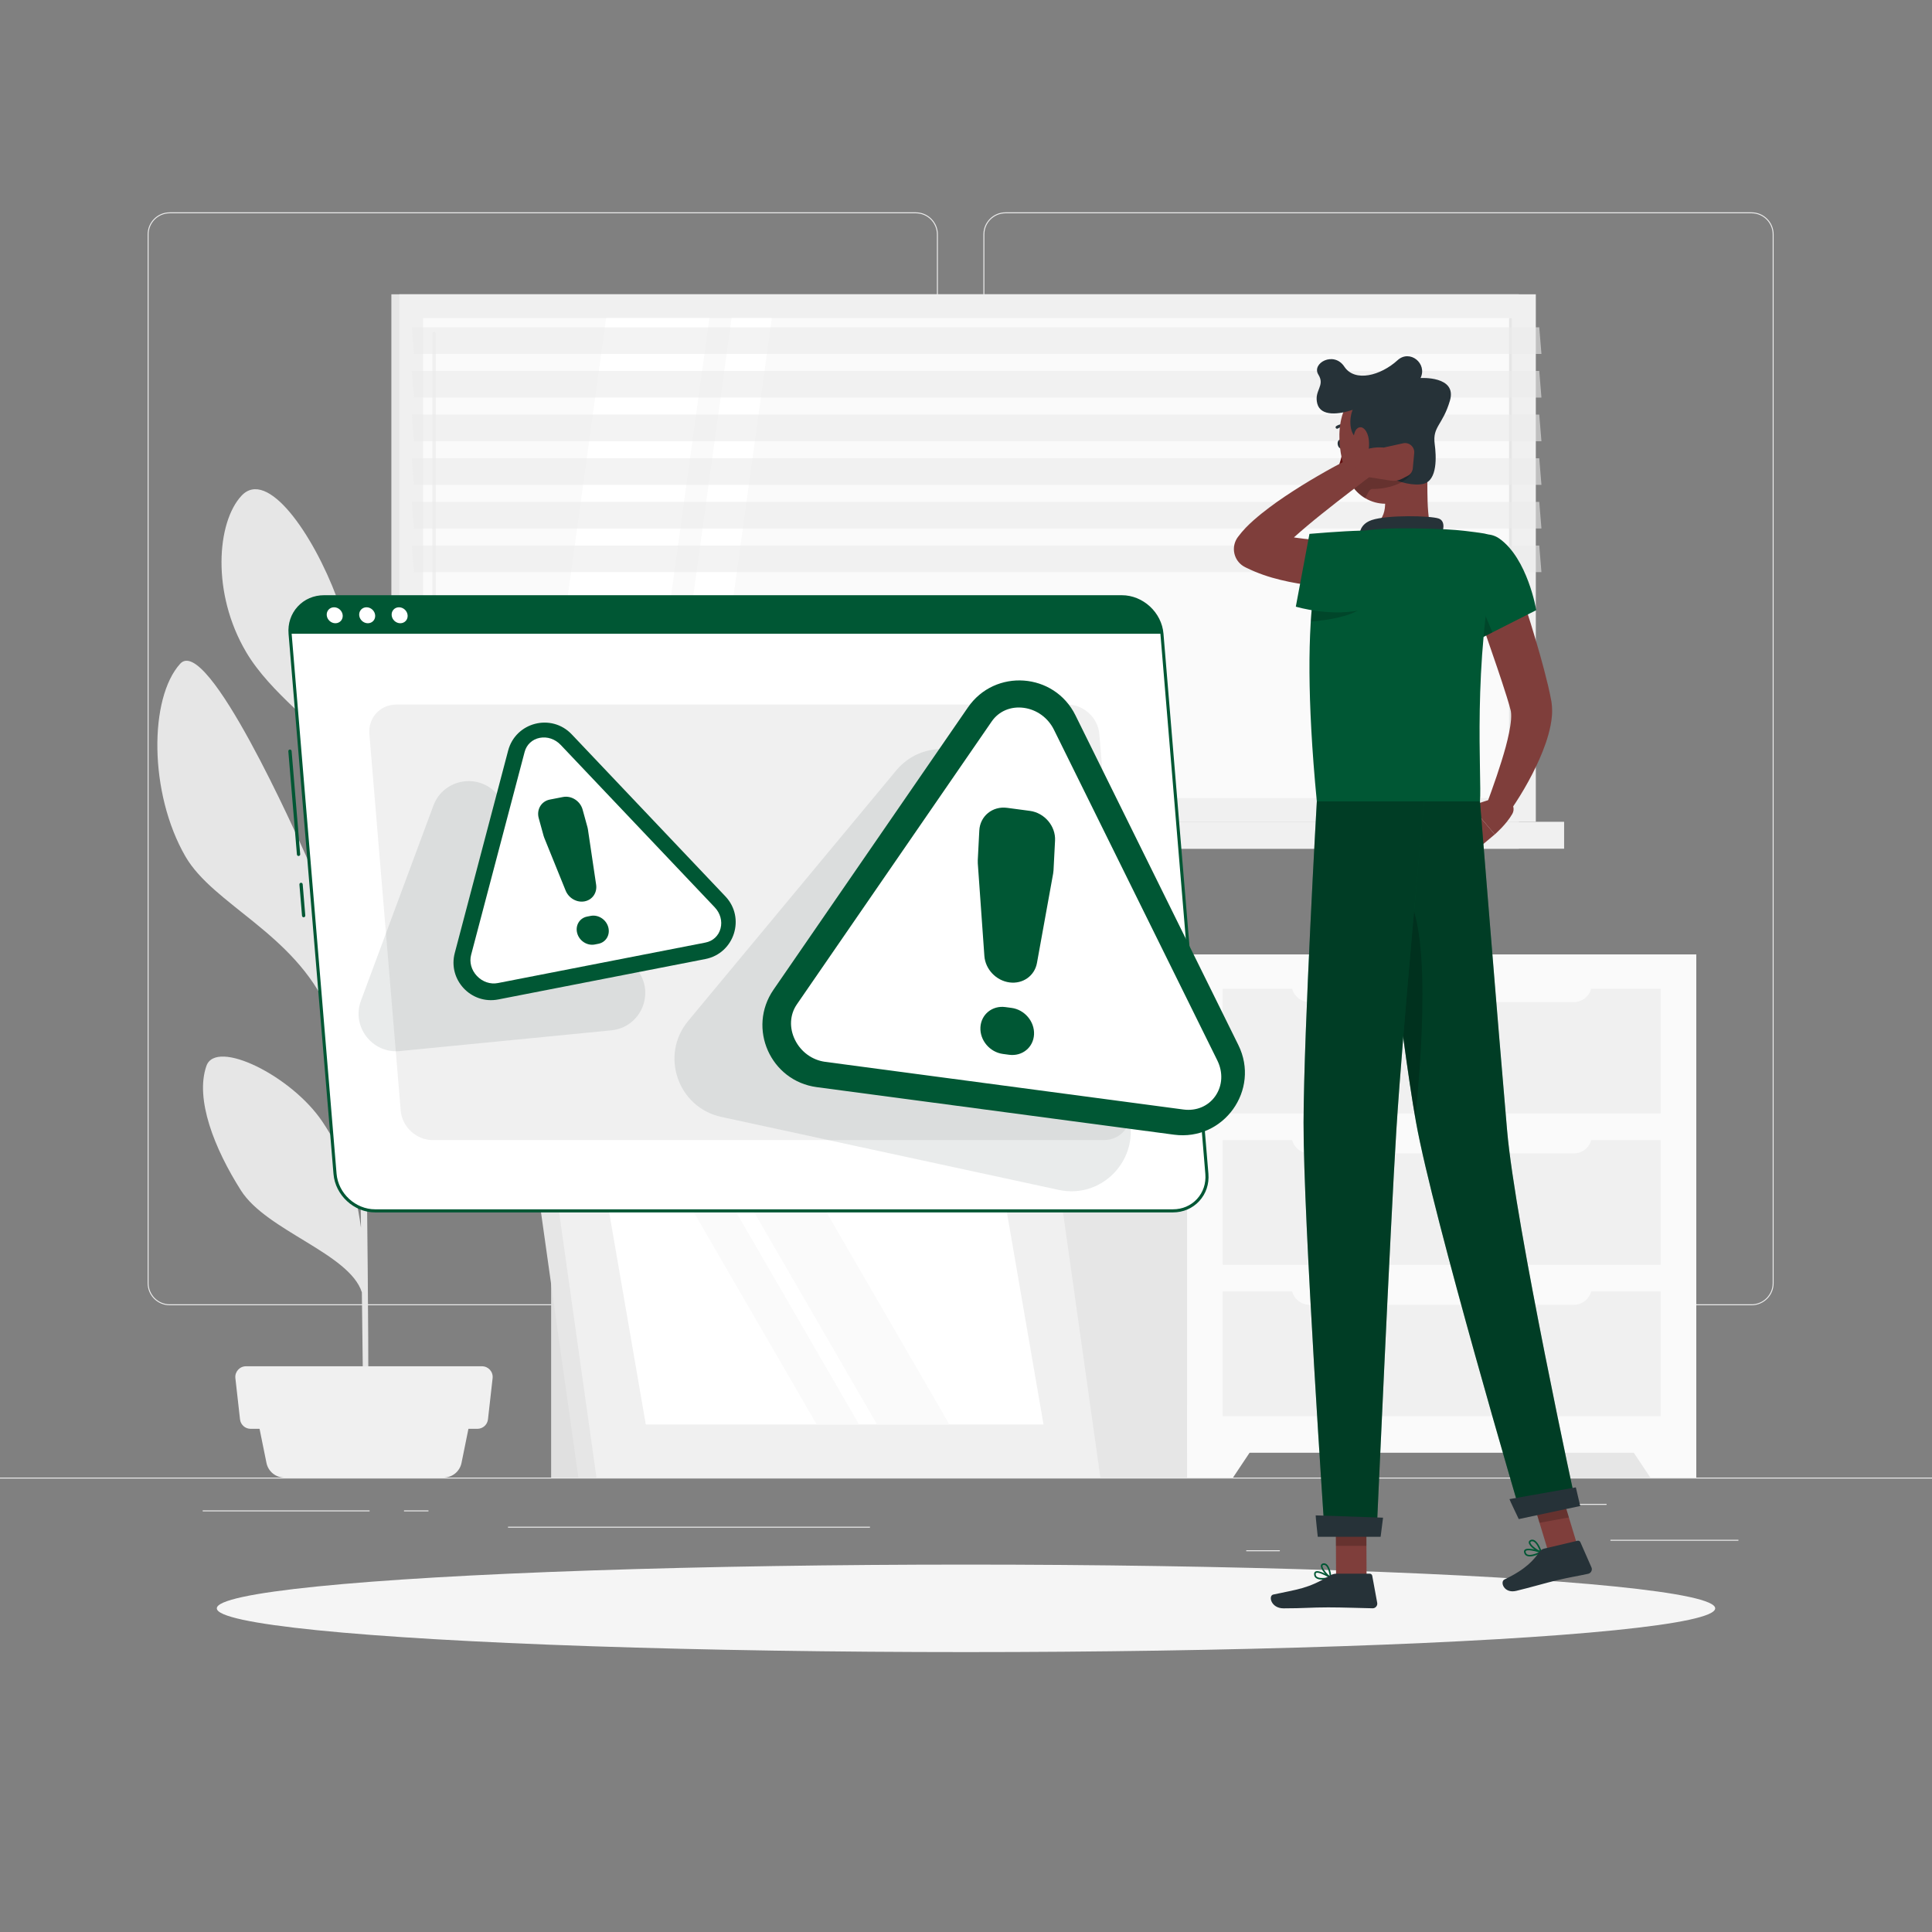 <?xml version="1.0" encoding="utf-8"?>
<!-- Generator: Adobe Illustrator 27.5.0, SVG Export Plug-In . SVG Version: 6.00 Build 0)  -->
<svg version="1.1" xmlns="http://www.w3.org/2000/svg" xmlns:xlink="http://www.w3.org/1999/xlink" x="0px" y="0px"
	 viewBox="0 0 500 500" style="enable-background:new 0 0 500 500;" xml:space="preserve">
<rect x="0" y="0" width="500" height="500" fill="#808080" stroke="none"/>
<g id="Background_Complete">
	<g>
		<rect y="382.398" style="fill:#EBEBEB;" width="500" height="0.25"/>
		<rect x="416.779" y="398.494" style="fill:#EBEBEB;" width="33.122" height="0.25"/>
		<rect x="322.527" y="401.208" style="fill:#EBEBEB;" width="8.693" height="0.25"/>
		<rect x="396.586" y="389.208" style="fill:#EBEBEB;" width="19.192" height="0.25"/>
		<rect x="52.459" y="390.888" style="fill:#EBEBEB;" width="43.193" height="0.25"/>
		<rect x="104.556" y="390.888" style="fill:#EBEBEB;" width="6.333" height="0.25"/>
		<rect x="131.471" y="395.111" style="fill:#EBEBEB;" width="93.676" height="0.25"/>
		<path style="fill:#EBEBEB;" d="M237.014,337.8H43.915c-3.147,0-5.708-2.561-5.708-5.708V60.66c0-3.147,2.561-5.708,5.708-5.708
			h193.099c3.146,0,5.707,2.561,5.707,5.708v271.432C242.721,335.239,240.16,337.8,237.014,337.8z M43.915,55.203
			c-3.01,0-5.458,2.448-5.458,5.458v271.432c0,3.01,2.448,5.458,5.458,5.458h193.099c3.009,0,5.457-2.448,5.457-5.458V60.66
			c0-3.009-2.448-5.458-5.457-5.458H43.915z"/>
		<path style="fill:#EBEBEB;" d="M453.31,337.8H260.212c-3.147,0-5.707-2.561-5.707-5.708V60.66c0-3.147,2.561-5.708,5.707-5.708
			H453.31c3.148,0,5.708,2.561,5.708,5.708v271.432C459.019,335.239,456.458,337.8,453.31,337.8z M260.212,55.203
			c-3.009,0-5.457,2.448-5.457,5.458v271.432c0,3.01,2.448,5.458,5.457,5.458H453.31c3.01,0,5.458-2.448,5.458-5.458V60.66
			c0-3.009-2.448-5.458-5.458-5.458H260.212z"/>
	</g>
	<g>
		<g>
			<rect x="101.286" y="76.163" style="fill:#E6E6E6;" width="291.786" height="136.518"/>
			<rect x="103.34" y="76.163" style="fill:#F0F0F0;" width="294.128" height="136.518"/>
			<rect x="101.286" y="212.681" style="fill:#E6E6E6;" width="291.786" height="6.964"/>
			<rect x="110.663" y="212.681" style="fill:#F0F0F0;" width="294.128" height="6.964"/>
			
				<rect x="188.299" y="3.512" transform="matrix(-1.836970e-16 1 -1 -1.836970e-16 394.826 -105.982)" style="fill:#FAFAFA;" width="124.21" height="281.82"/>
			<polygon style="fill:#FFFFFF;" points="139.733,206.528 156.861,82.318 183.589,82.318 166.46,206.528 			"/>
			<path style="fill:#F0F0F0;" d="M112.343,200.402c-0.243,0-0.44-0.197-0.44-0.44V86.321c0-0.243,0.197-0.44,0.44-0.44
				c0.243,0,0.44,0.197,0.44,0.44v113.642C112.783,200.205,112.586,200.402,112.343,200.402z"/>
			<polygon style="fill:#FFFFFF;" points="172.202,206.528 189.33,82.318 199.75,82.318 182.622,206.528 			"/>
			
				<rect x="328.818" y="144.031" transform="matrix(-1.836970e-16 1 -1 -1.836970e-16 535.345 -246.501)" style="fill:#E6E6E6;" width="124.21" height="0.781"/>
			<polygon style="opacity:0.6;fill:#EBEBEB;" points="398.923,91.596 107.137,91.596 106.571,84.709 398.357,84.709 			"/>
			<polygon style="opacity:0.6;fill:#EBEBEB;" points="398.923,102.891 107.137,102.891 106.571,96.004 398.357,96.004 			"/>
			<polygon style="opacity:0.6;fill:#EBEBEB;" points="398.923,114.186 107.137,114.186 106.571,107.299 398.357,107.299 			"/>
			<polygon style="opacity:0.6;fill:#EBEBEB;" points="398.923,125.481 107.137,125.481 106.571,118.594 398.357,118.594 			"/>
			<polygon style="opacity:0.6;fill:#EBEBEB;" points="398.923,136.776 107.137,136.776 106.571,129.889 398.357,129.889 			"/>
			<polygon style="opacity:0.6;fill:#EBEBEB;" points="398.923,148.071 107.137,148.071 106.571,141.184 398.357,141.184 			"/>
		</g>
		<g>
			<g>
				<rect x="394.47" y="247" style="fill:#E6E6E6;" width="44.53" height="135.399"/>
				<polygon style="fill:#FAFAFA;" points="427.109,382.399 439,382.399 439,363.708 414.642,363.708 				"/>
				<rect x="273.056" y="247" style="fill:#E6E6E6;" width="44.53" height="135.399"/>
				<rect x="307.209" y="247" style="fill:#FAFAFA;" width="131.791" height="128.966"/>
				<polygon style="fill:#FAFAFA;" points="319.099,382.399 307.209,382.399 307.209,363.708 331.567,363.708 				"/>
				<rect x="316.433" y="295.057" style="fill:#F0F0F0;" width="113.343" height="32.274"/>
				<rect x="316.433" y="334.229" style="fill:#F0F0F0;" width="113.343" height="32.274"/>
				<path style="fill:#FAFAFA;" d="M407.292,298.508h-68.375c-2.582,0-4.674-2.093-4.674-4.674v-1.572h77.724v1.572
					C411.966,296.415,409.873,298.508,407.292,298.508z"/>
				<rect x="316.433" y="255.884" style="fill:#F0F0F0;" width="113.343" height="32.274"/>
				<path style="fill:#FAFAFA;" d="M407.292,259.335h-68.375c-2.582,0-4.674-2.093-4.674-4.674v-1.572h77.724v1.572
					C411.966,257.242,409.873,259.335,407.292,259.335z"/>
				<path style="fill:#FAFAFA;" d="M407.292,337.68h-68.375c-2.582,0-4.674-2.093-4.674-4.674v-1.572h77.724v1.572
					C411.966,335.587,409.873,337.68,407.292,337.68z"/>
			</g>
		</g>
		<g>
			<path style="fill:#E6E6E6;" d="M53.417,275.867c2.481-7.122,22.043,2.563,29.981,14.366c5.287,7.86,8.517,16.25,10.025,27.521
				c-0.181-12.86-0.386-26.677-0.587-39.716c-1.605-3.251-5.271-10.747-7.908-16.687c-8.798-19.818-29.718-27.198-36.945-39.711
				c-9.47-16.395-9.415-40.989-1.354-49.864c7.006-7.712,30.205,44.436,32.818,50.262c8.988,20.039,11.601,34.911,13.285,49.318
				c-0.192-12.247-0.375-23.491-0.526-32.167c-0.491-28.298-1.105-37.4-1.386-40.201c-0.969-1.368-2.112-2.962-2.777-3.817
				c-5.614-7.228-18.071-15.832-24.296-26.339c-9.09-15.341-7.621-33.702-1.245-40.539c6.666-7.149,18.451,9.747,24.708,26.488
				c6.257,16.741,3.583,32.764,5.338,46.667c0.367,2.727,0.744,13.084,1.098,27.451c1.898-15.458,5.679-25.814,12.686-35.464
				c8.618-11.869,16.058-26.323,23.159-24.455c7.101,1.868,3.279,20.993-2.339,34.419c-5.003,11.957-29.683,23.883-33.32,33.496
				c0.428,19.474,0.811,44.145,1.082,67.115c1.946-11.865,0.608-12.861,8.581-31.026c4.74-10.799,24.173-24.117,26.491-16.697
				c2.274,7.282-1.205,21.443-8.541,31.265c-5.918,7.923-19.049,7.914-22.088,12.83c-0.709,1.147-3.053,5.544-4.392,8.072
				c0.317,28.043,0.459,52.797,0.302,61.237l-1.274,0.085c0.061-2.179-0.093-16.445-0.343-35.323
				c-3.188-10.045-24.654-15.909-31.285-26.355C55.428,297.167,50.441,284.41,53.417,275.867z"/>
			<g>
				<path style="fill:#F0F0F0;" d="M73.601,382.398h41.2c2.251,0,4.191-1.586,4.638-3.792l2.925-14.419H66.038l2.925,14.419
					C69.41,380.813,71.35,382.398,73.601,382.398z"/>
				<path style="fill:#F0F0F0;" d="M64.86,369.777h58.682c1.406,0,2.588-1.056,2.745-2.454l1.2-10.66
					c0.184-1.638-1.097-3.072-2.745-3.072H63.66c-1.648,0-2.93,1.434-2.745,3.072l1.2,10.66
					C62.272,368.721,63.454,369.777,64.86,369.777z"/>
			</g>
		</g>
		<g>
			<g>
				<rect x="142.633" y="317.619" style="fill:#E0E0E0;" width="35.207" height="64.78"/>
				<polygon style="fill:#E6E6E6;" points="267.579,382.398 149.685,382.398 137.301,294.501 255.195,294.501 				"/>
				<polygon style="fill:#F0F0F0;" points="284.778,382.398 154.37,382.398 141.986,294.501 272.394,294.501 				"/>
				<polygon style="fill:#FFFFFF;" points="167.135,368.658 156.703,308.241 259.629,308.241 270.061,368.658 				"/>
				<polygon style="fill:#FAFAFA;" points="211.36,368.658 176.375,308.241 187.351,308.241 222.336,368.658 				"/>
				<polygon style="fill:#FAFAFA;" points="226.988,368.658 192.003,308.241 210.719,308.241 245.704,368.658 				"/>
			</g>
		</g>
	</g>
</g>
<g id="Background_Simple" style="display:none;">
	<g style="display:inline;">
		<path style="fill:#005734;" d="M407.263,297.873c6.687-41.196-43.192-154.321-91.331-191.243
			c-62.434-47.885-143.91-28.964-180.405,55.085c-33.906,78.086,3.514,158.18,71.333,185.118
			C267.251,370.821,401.26,347.859,407.263,297.873z"/>
		<path style="opacity:0.9;fill:#FFFFFF;" d="M407.263,297.873c6.687-41.196-43.192-154.321-91.331-191.243
			c-62.434-47.885-143.91-28.964-180.405,55.085c-33.906,78.086,3.514,158.18,71.333,185.118
			C267.251,370.821,401.26,347.859,407.263,297.873z"/>
	</g>
</g>
<g id="Shadow_1_">
	<ellipse id="_x3C_Path_x3E__280_" style="fill:#F5F5F5;" cx="250" cy="416.238" rx="193.889" ry="11.323"/>
</g>
<g id="Warning">
	<g>
		<g>
			<path style="fill:#005734;" d="M77.266,221.53c-0.22,0-0.405-0.168-0.424-0.391l-2.222-26.702
				c-0.02-0.234,0.154-0.439,0.389-0.459c0.22-0.017,0.439,0.154,0.459,0.389l2.222,26.702c0.02,0.234-0.154,0.439-0.389,0.459
				C77.289,221.529,77.278,221.53,77.266,221.53z"/>
			<path style="fill:#005734;" d="M78.585,237.39c-0.22,0-0.405-0.168-0.424-0.391l-0.673-8.083
				c-0.02-0.234,0.154-0.439,0.389-0.459c0.225-0.029,0.44,0.153,0.459,0.389l0.673,8.083c0.02,0.234-0.154,0.439-0.389,0.459
				C78.609,237.389,78.597,237.39,78.585,237.39z"/>
			<g>
				<path style="fill:#FFFFFF;" d="M303.555,313.371H97.081c-5.268,0-9.937-4.31-10.376-9.579L75.077,164.019
					c-0.438-5.268,3.513-9.579,8.782-9.579h206.474c5.268,0,9.937,4.31,10.376,9.579l11.629,139.773
					C312.776,309.06,308.824,313.371,303.555,313.371z"/>
				<path style="fill:#005734;" d="M303.555,313.77H97.081c-5.484,0-10.317-4.461-10.773-9.944L74.68,164.053
					c-0.223-2.667,0.618-5.182,2.365-7.081c1.739-1.89,4.159-2.931,6.814-2.931h206.475c5.483,0,10.316,4.462,10.772,9.945
					l11.629,139.772c0.223,2.667-0.618,5.181-2.365,7.079C308.63,312.728,306.21,313.77,303.555,313.77z M83.859,154.84
					c-2.429,0-4.64,0.949-6.226,2.673c-1.595,1.732-2.361,4.031-2.158,6.474l11.628,139.772c0.423,5.08,4.899,9.212,9.979,9.212
					h206.474c2.43,0,4.641-0.949,6.228-2.673c1.594-1.733,2.36-4.031,2.157-6.473l-11.629-139.772
					c-0.423-5.08-4.898-9.213-9.977-9.213H83.859z"/>
			</g>
			<path style="fill:#005734;" d="M290.333,154.441H83.859c-5.268,0-9.22,4.31-8.782,9.579h225.631
				C300.27,158.751,295.601,154.441,290.333,154.441z"/>
			<g>
				<path style="fill:#FFFFFF;" d="M88.692,159.23c0.095,1.141-0.753,2.066-1.894,2.066c-1.141,0-2.143-0.925-2.238-2.066
					c-0.095-1.141,0.753-2.066,1.894-2.066C87.595,157.164,88.597,158.089,88.692,159.23z"/>
				<path style="fill:#FFFFFF;" d="M97.092,159.23c0.095,1.141-0.753,2.066-1.894,2.066s-2.142-0.925-2.237-2.066
					c-0.095-1.141,0.753-2.066,1.894-2.066S96.997,158.089,97.092,159.23z"/>
				<path style="fill:#FFFFFF;" d="M105.492,159.23c0.095,1.141-0.753,2.066-1.894,2.066s-2.143-0.925-2.237-2.066
					c-0.095-1.141,0.753-2.066,1.894-2.066S105.397,158.089,105.492,159.23z"/>
			</g>
		</g>
		<path style="fill:#F0F0F0;" d="M285.637,295.054H111.952c-4.188,0-7.899-3.426-8.248-7.614l-8.111-97.489
			c-0.348-4.188,2.793-7.614,6.981-7.614h173.684c4.188,0,7.899,3.426,8.248,7.614l8.111,97.489
			C292.966,291.628,289.825,295.054,285.637,295.054z"/>
		<path style="opacity:0.1;fill:#263238;" d="M231.923,199.407l-53.808,64.783c-7.381,8.887-2.705,22.434,8.586,24.876
			l87.273,18.875c12.052,2.607,22.123-9.31,17.543-20.759l-33.465-83.658C253.719,192.691,239.378,190.432,231.923,199.407z"/>
		<path style="opacity:0.1;fill:#263238;" d="M112.161,208.49L93.42,258.956c-2.501,6.734,2.914,13.762,10.063,13.061l54.729-5.367
			c7.674-0.753,11.46-9.712,6.651-15.74l-35.987-45.1C124.158,199.899,114.794,201.4,112.161,208.49z"/>
		<g>
			<path style="fill:#005734;" d="M250.484,183.096l-50.301,73.037c-6.852,9.949-0.782,23.625,11.192,25.218l92.465,12.306
				c12.834,1.708,22.377-11.6,16.642-23.208l-42.164-85.343C272.848,174.034,257.49,172.924,250.484,183.096z"/>
			<path style="fill:#FFFFFF;" d="M213.57,274.804c-3.363-0.447-6.286-2.568-7.819-5.671c-1.533-3.104-1.357-6.542,0.472-9.199
				l50.428-73.221c1.829-2.655,4.929-3.974,8.291-3.527c3.363,0.448,6.286,2.568,7.819,5.671l42.27,85.558
				c1.534,3.104,1.357,6.542-0.473,9.199c-1.829,2.655-4.929,3.974-8.291,3.527L213.57,274.804z"/>
			<g>
				<path style="fill:#005734;" d="M260.648,209.069l5.889,0.784c3.787,0.504,6.702,3.949,6.509,7.694l-0.395,7.682
					c-0.014,0.282-0.047,0.561-0.096,0.835l-4.19,23.15c-0.604,3.336-3.652,5.494-7.11,5.034l0,0
					c-3.466-0.461-6.255-3.407-6.501-6.865l-1.699-23.924c-0.02-0.277-0.022-0.554-0.008-0.829l0.395-7.691
					C253.635,211.193,256.861,208.565,260.648,209.069z M260.178,260.629l1.606,0.214c3.388,0.451,5.994,3.532,5.822,6.882v0
					c-0.172,3.35-3.058,5.7-6.446,5.25l-1.606-0.214c-3.388-0.451-5.994-3.532-5.822-6.882l0,0
					C253.905,262.529,256.791,260.178,260.178,260.629z"/>
			</g>
		</g>
		<g>
			<path style="fill:#005734;" d="M131.505,194.26l-13.811,52.374c-1.829,6.935,4.224,13.395,11.263,12.021l53.572-10.453
				c7.528-1.469,10.47-10.668,5.192-16.233l-39.76-41.921C142.719,184.522,133.447,186.895,131.505,194.26z"/>
			<path style="fill:#FFFFFF;" d="M128.855,254.413c-1.948,0.38-3.975-0.303-5.42-1.827c-1.446-1.525-2.01-3.572-1.507-5.477
				l13.846-52.506c0.502-1.904,1.965-3.268,3.914-3.648c1.948-0.38,3.975,0.303,5.42,1.827l39.861,42.027
				c1.446,1.525,2.01,3.572,1.507,5.477c-0.502,1.904-1.965,3.268-3.913,3.648L128.855,254.413z"/>
			<g>
				<path style="fill:#005734;" d="M142.285,206.93l3.412-0.666c2.194-0.428,4.471,1.033,5.084,3.262l1.259,4.573
					c0.046,0.168,0.082,0.337,0.107,0.507l2.131,14.356c0.307,2.069-0.966,3.914-2.969,4.305l0,0
					c-2.008,0.392-4.119-0.801-4.92-2.778l-5.542-13.685c-0.064-0.159-0.119-0.32-0.164-0.484l-1.26-4.579
					C138.81,209.513,140.091,207.358,142.285,206.93z M151.94,237.212l0.931-0.182c1.963-0.383,3.999,0.924,4.548,2.918l0,0
					c0.549,1.995-0.597,3.922-2.56,4.305l-0.93,0.182c-1.963,0.383-3.999-0.924-4.548-2.918l0,0
					C148.831,239.522,149.977,237.595,151.94,237.212z"/>
			</g>
		</g>
	</g>
</g>
<g id="Character_1_">
	<g>
		<g>
			<path style="fill:#7F3E3B;" d="M388.363,206.035l-7.761,2.521l6.243,7.387c0,0,2.94-2.504,4.544-5.312
				c0.67-1.173,0.283-2.666-0.883-3.346L388.363,206.035z"/>
			<polygon style="fill:#7F3E3B;" points="377.03,214.618 381.684,220.271 386.845,215.943 380.602,208.556 			"/>
		</g>
		<g>
			<g>
				<line style="opacity:0.2;" x1="420.715" y1="139.01" x2="420.715" y2="139.01"/>
			</g>
		</g>
		<path style="fill:#7F3E3B;" d="M390.866,145.678c1.897,5.198,3.636,10.397,5.283,15.67c1.626,5.285,3.176,10.561,4.497,16.106
			l0.473,2.126l0.22,1.111l0.109,0.555l0.027,0.14l0.031,0.212l0.059,0.425c0.279,2.264,0.042,4.044-0.271,5.694
			c-0.653,3.267-1.714,6.038-2.882,8.728c-2.377,5.342-5.227,10.143-8.563,14.797l-5.186-2.868
			c1.837-4.983,3.651-10.115,5.011-15.058c0.654-2.462,1.216-4.946,1.383-7.095c0.075-1.051,0.023-2.034-0.121-2.478l-0.43-1.564
			l-0.557-1.846c-1.569-5.008-3.359-10.156-5.13-15.271c-1.761-5.124-3.538-10.287-5.243-15.421L390.866,145.678z"/>
		<path style="fill:#263238;" d="M347.677,114.743c0.132,0.623-0.088,1.211-0.491,1.313c-0.404,0.102-0.838-0.321-0.97-0.944
			c-0.132-0.623,0.088-1.211,0.492-1.313S347.545,114.119,347.677,114.743z"/>
		<path style="fill:#630F0F;" d="M347.646,115.939c0,0-0.642,3.95-1.819,6.075c1.31,0.753,3.067-0.186,3.067-0.186L347.646,115.939z
			"/>
		<path style="fill:#263238;" d="M346.027,110.959c-0.118,0-0.234-0.056-0.307-0.159c-0.118-0.169-0.077-0.402,0.092-0.521
			c0.061-0.042,1.503-1.029,3.386-0.254c0.191,0.079,0.282,0.297,0.204,0.488c-0.079,0.191-0.297,0.283-0.488,0.203
			c-1.509-0.622-2.661,0.168-2.672,0.176C346.176,110.937,346.101,110.959,346.027,110.959z"/>
		<path style="fill:#7F3E3B;" d="M369.112,116.724c0.697,7.259-0.332,14.288,1.293,20.599c0,0-1.805,5.857-12.534,5.857
			c-11.798,0-5.412-5.857-5.412-5.857c6.499-1.538,6.517-6.315,5.568-10.802L369.112,116.724z"/>
		<path style="fill:#263238;" d="M372.691,139.334c0.917-1.854,1.526-4.479-0.375-5.144c-2.091-0.731-13.256-0.974-17.308,0.398
			c-4.052,1.373-3.063,5.133-3.063,5.133L372.691,139.334z"/>
		<path style="fill:#005734;" d="M396.799,402.693c0.776-0.184,1.575-0.543,2.125-0.821c0.073-0.037,0.117-0.115,0.111-0.197
			c-0.006-0.082-0.06-0.153-0.138-0.179c-0.351-0.119-3.452-1.142-4.267-0.445c-0.126,0.108-0.265,0.307-0.208,0.643
			c0.077,0.451,0.299,0.772,0.66,0.953C395.537,402.876,396.16,402.844,396.799,402.693z M398.281,401.729
			c-1.357,0.623-2.466,0.83-3.016,0.553c-0.241-0.121-0.385-0.337-0.44-0.657c-0.027-0.157,0.024-0.223,0.07-0.263
			C395.319,401,397.031,401.353,398.281,401.729z"/>
		<path style="fill:#005734;" d="M398.879,401.889c0.038-0.009,0.073-0.029,0.101-0.058c0.052-0.054,0.07-0.132,0.047-0.203
			c-0.032-0.101-0.806-2.475-1.969-3.041c-0.303-0.147-0.608-0.166-0.907-0.055h0c-0.461,0.171-0.517,0.493-0.509,0.671
			c0.044,0.978,2.158,2.419,3.138,2.685C398.812,401.896,398.846,401.896,398.879,401.889z M396.38,398.887
			c0.164-0.039,0.327-0.017,0.498,0.066c0.746,0.363,1.348,1.711,1.613,2.395c-1.018-0.451-2.416-1.587-2.442-2.165
			c-0.002-0.053-0.008-0.176,0.243-0.269l0,0C396.321,398.903,396.351,398.894,396.38,398.887z"/>
		<path style="fill:#005734;" d="M342.175,408.795c0.798,0,1.658-0.165,2.257-0.31c0.08-0.019,0.141-0.085,0.154-0.166
			c0.013-0.081-0.024-0.162-0.093-0.206c-0.314-0.197-3.096-1.905-4.05-1.415c-0.148,0.076-0.329,0.238-0.35,0.578
			c-0.029,0.457,0.113,0.82,0.422,1.08C340.905,408.683,341.519,408.795,342.175,408.795z M343.84,408.198
			c-1.464,0.294-2.59,0.24-3.062-0.156c-0.207-0.174-0.298-0.416-0.277-0.741c0.01-0.159,0.074-0.212,0.129-0.24
			C341.125,406.807,342.709,407.544,343.84,408.198z"/>
		<path style="fill:#005734;" d="M344.384,408.491c0.039,0,0.078-0.011,0.111-0.033c0.063-0.041,0.098-0.113,0.092-0.187
			c-0.008-0.106-0.214-2.594-1.216-3.413c-0.261-0.213-0.554-0.302-0.87-0.263h0c-0.488,0.06-0.617,0.361-0.65,0.535
			c-0.182,0.961,1.543,2.851,2.435,3.335C344.317,408.483,344.351,408.491,344.384,408.491z M342.643,404.995
			c0.168,0,0.322,0.059,0.469,0.179c0.642,0.525,0.918,1.975,1.018,2.702c-0.887-0.674-1.986-2.101-1.879-2.669
			c0.01-0.052,0.033-0.173,0.298-0.206l0,0C342.582,404.997,342.613,404.995,342.643,404.995z"/>
		<polygon style="fill:#7F3E3B;" points="353.667,408.179 345.774,408.179 345.694,389.9 353.587,389.9 		"/>
		<polygon style="fill:#7F3E3B;" points="408.663,401.416 401.064,402.809 395.613,384.822 403.212,383.429 		"/>
		<path style="fill:#263238;" d="M399.618,400.787l8.629-2.041c0.314-0.074,0.629,0.082,0.758,0.375l2.868,6.531
			c0.297,0.678-0.127,1.485-0.854,1.644c-3.023,0.66-4.522,0.828-8.316,1.725c-2.335,0.552-7.097,1.934-10.321,2.697
			c-3.153,0.746-4.276-2.355-3.013-2.959c5.662-2.706,7.538-5.035,9.096-7.202C398.745,401.167,399.159,400.895,399.618,400.787z"/>
		<path style="fill:#263238;" d="M345.862,407.265l8.62,0c0.323,0,0.593,0.224,0.651,0.539l1.288,7.016
			c0.133,0.727-0.445,1.417-1.19,1.404c-3.107-0.053-7.593-0.235-11.502-0.235c-4.57,0-6.198,0.249-11.557,0.249
			c-3.24,0-4.013-3.276-2.645-3.573c6.227-1.351,8.946-1.496,14.409-4.786C344.53,407.522,345.18,407.265,345.862,407.265z"/>
		<g>
			<path style="fill:#005734;" d="M388,139.361c7.366,5.184,9.585,18.545,9.585,18.545l-16.696,8.465c0,0-4.24-8.218-6.097-16.57
				C373.034,141.897,382.764,135.676,388,139.361z"/>
			<path style="opacity:0.2;" d="M379.65,147.882l6.579,15.762l-5.336,2.729c0,0-2.328-4.532-4.32-10.325L379.65,147.882z"/>
		</g>
		<path style="fill:#005734;" d="M338.89,174.033c0.057,8.81,0.59,19.769,1.903,33.371h42.225
			c0.517-6.201-2.073-35.437,4.212-64.707c0.467-2.177-0.989-4.297-3.189-4.639c-2.691-0.418-6.371-0.898-9.972-1.072
			c-5.384-0.258-13.188-0.43-17.943,0c-2.586,0.235-5.117,0.648-7.199,1.053c-3.603,0.701-6.468,3.392-7.421,6.936
			c-0.911,3.388-1.842,8.596-2.311,16.454C338.979,165.051,338.861,169.219,338.89,174.033z"/>
		<path style="opacity:0.2;" d="M352.214,157.46c-2.79,2.05-8.13,2.99-12.99,3.41c0.08-1.29,0.18-2.51,0.29-3.66
			c1.309-0.69,2.57-1.32,3.76-1.9L352.214,157.46z"/>
		<g style="opacity:0.2;">
			<polygon points="345.695,389.905 345.735,400.063 353.632,400.063 353.592,389.905 			"/>
			<polygon points="403.215,383.434 395.613,384.827 398.426,394.098 406.029,392.704 			"/>
		</g>
		<path style="fill:#7F3E3B;" d="M367.986,108.222c1.156,7.772,2.223,12.248-0.773,17.144c-4.507,7.364-14.607,6.222-18.035-0.962
			c-3.085-6.466-4.458-18.09,2.317-23.011C358.169,96.545,366.829,100.45,367.986,108.222z"/>
		<path style="fill:#263238;" d="M351.838,113.896c-2.925-1.285-2.647-5.896-1.758-7.84c-3.389,1.167-8.289,1.833-9.172-1.611
			c-0.883-3.444,2.117-4.555,0.283-7.5c-1.833-2.944,4-6.167,6.722-2.055s9.436,2.304,13.778-1.667
			c3.158-2.889,7.778,0.833,5.944,4.611c0,0,9.5-0.611,7.611,5.833c-1.889,6.444-4.556,6.677-3.945,11.26
			c0.414,3.103,0.778,9.406-2.944,10.295C363.861,126.296,352.635,122.312,351.838,113.896z"/>
		<path style="opacity:0.2;" d="M351.784,122.31c-0.86,0.62-1.75,1.28-2.66,1.98c0.02,0.04,0.03,0.07,0.05,0.11
			c0.94,1.97,2.39,3.49,4.09,4.51c0.565-0.549,0.881-2.396,1.947-2.368c3.167,0.083,9.301-1.241,10.316-4.818L351.784,122.31z"/>
		<path style="fill:#7F3E3B;" d="M354.246,113.786c0.221,1.993-0.149,3.86-0.751,5.076c-0.906,1.829-2.322,0.663-2.877-1.587
			c-0.499-2.026-0.63-5.419,0.668-6.416C352.563,109.875,353.993,111.507,354.246,113.786z"/>
		<g>
			<path style="fill:#005734;" d="M355.771,207.404c0,0,6.629,60.32,10.674,82.919c4.43,24.747,27.37,102.425,27.37,102.425
				l14.14-3.011c0,0-15.79-72.669-17.917-97.17c-2.308-26.592-7.025-85.162-7.025-85.162H355.771z"/>
			<path style="opacity:0.3;" d="M355.771,207.404c0,0,6.629,60.32,10.674,82.919c4.43,24.747,27.37,102.425,27.37,102.425
				l14.14-3.011c0,0-15.79-72.669-17.917-97.17c-2.194-25.28-2.198-25.227-7.025-85.162H355.771z"/>
		</g>
		<path style="fill:#263238;" d="M390.648,387.976c-0.06,0.013,2.406,5.163,2.406,5.163l15.909-3.388l-1.137-4.823L390.648,387.976z
			"/>
		<path style="opacity:0.2;" d="M360.602,228.896c10.279,2.031,7.692,40.656,5.678,60.522c-2.445-14.043-5.774-41.064-8.021-60.243
			C358.961,228.832,359.739,228.724,360.602,228.896z"/>
		<g>
			<path style="fill:#005734;" d="M340.795,207.404c0,0-3.365,59.015-3.436,83.085c-0.074,25.036,5.506,107.013,5.506,107.013
				h13.371c0,0,3.599-80.514,5.144-105.102c1.684-26.806,7.167-84.996,7.167-84.996H340.795z"/>
			<path style="opacity:0.3;" d="M340.795,207.404c0,0-3.365,59.015-3.436,83.085c-0.074,25.036,5.506,107.013,5.506,107.013h13.371
				c0,0,3.599-80.514,5.144-105.102c1.684-26.806,7.167-84.996,7.167-84.996H340.795z"/>
		</g>
		<path style="fill:#263238;" d="M340.497,392.176c-0.062,0,0.54,5.551,0.54,5.551h16.265l0.631-4.954L340.497,392.176z"/>
		<g>
			<path style="fill:#7F3E3B;" d="M357.519,151.739c-1.596,0.156-2.951,0.237-4.415,0.28c-1.437,0.047-2.871,0.066-4.308,0.061
				c-2.872-0.032-5.755-0.177-8.652-0.502c-2.898-0.311-5.812-0.78-8.744-1.501c-2.933-0.705-5.887-1.687-8.822-3.131l-0.333-0.164
				c-2.585-1.272-3.65-4.399-2.378-6.984c0.138-0.281,0.317-0.567,0.496-0.811c1.366-1.836,2.691-3.116,4.046-4.327
				c1.35-1.195,2.701-2.27,4.062-3.292c2.716-2.051,5.498-3.862,8.289-5.622c2.806-1.736,5.638-3.384,8.509-4.952
				c2.894-1.544,5.757-3.061,8.759-4.455c1.492-0.693,3.263-0.045,3.956,1.447c0.599,1.29,0.196,2.789-0.889,3.619l-0.034,0.025
				c-2.515,1.926-5.102,3.841-7.61,5.801c-2.527,1.942-5.041,3.885-7.495,5.866c-2.464,1.961-4.862,3.983-7.127,6.014
				c-1.132,1.016-2.215,2.052-3.189,3.085c-0.96,1.021-1.872,2.08-2.358,2.883l-2.216-7.959c2.036,0.792,4.334,1.36,6.723,1.792
				c2.396,0.415,4.886,0.686,7.411,0.862c2.527,0.16,5.091,0.244,7.663,0.245c1.286,0.008,2.575-0.006,3.86-0.044
				c1.258-0.047,2.623-0.092,3.741-0.154l0.137-0.008c3.298-0.185,6.122,2.338,6.308,5.636
				C363.091,148.662,360.69,151.425,357.519,151.739z"/>
		</g>
		<path style="fill:#7F3E3B;" d="M363.118,114.722l-5.022,1.109c0,0-6.689-0.831-8.22,4.211l3.963,3.383l6.118,0.967
			c0.97,0.153,1.964-0.008,2.836-0.46l1.562-0.81c0.718-0.372,1.197-1.084,1.272-1.889l0.37-3.969
			C366.146,115.66,364.691,114.375,363.118,114.722z"/>
		<path style="fill:#005734;" d="M353.358,157.583c-8.411,2.333-18-0.583-18-0.583l3.528-18.833c0,0,8.356-0.732,13.573-0.843
			C365.888,137.04,368.521,153.377,353.358,157.583z"/>
	</g>
</g>
</svg>
